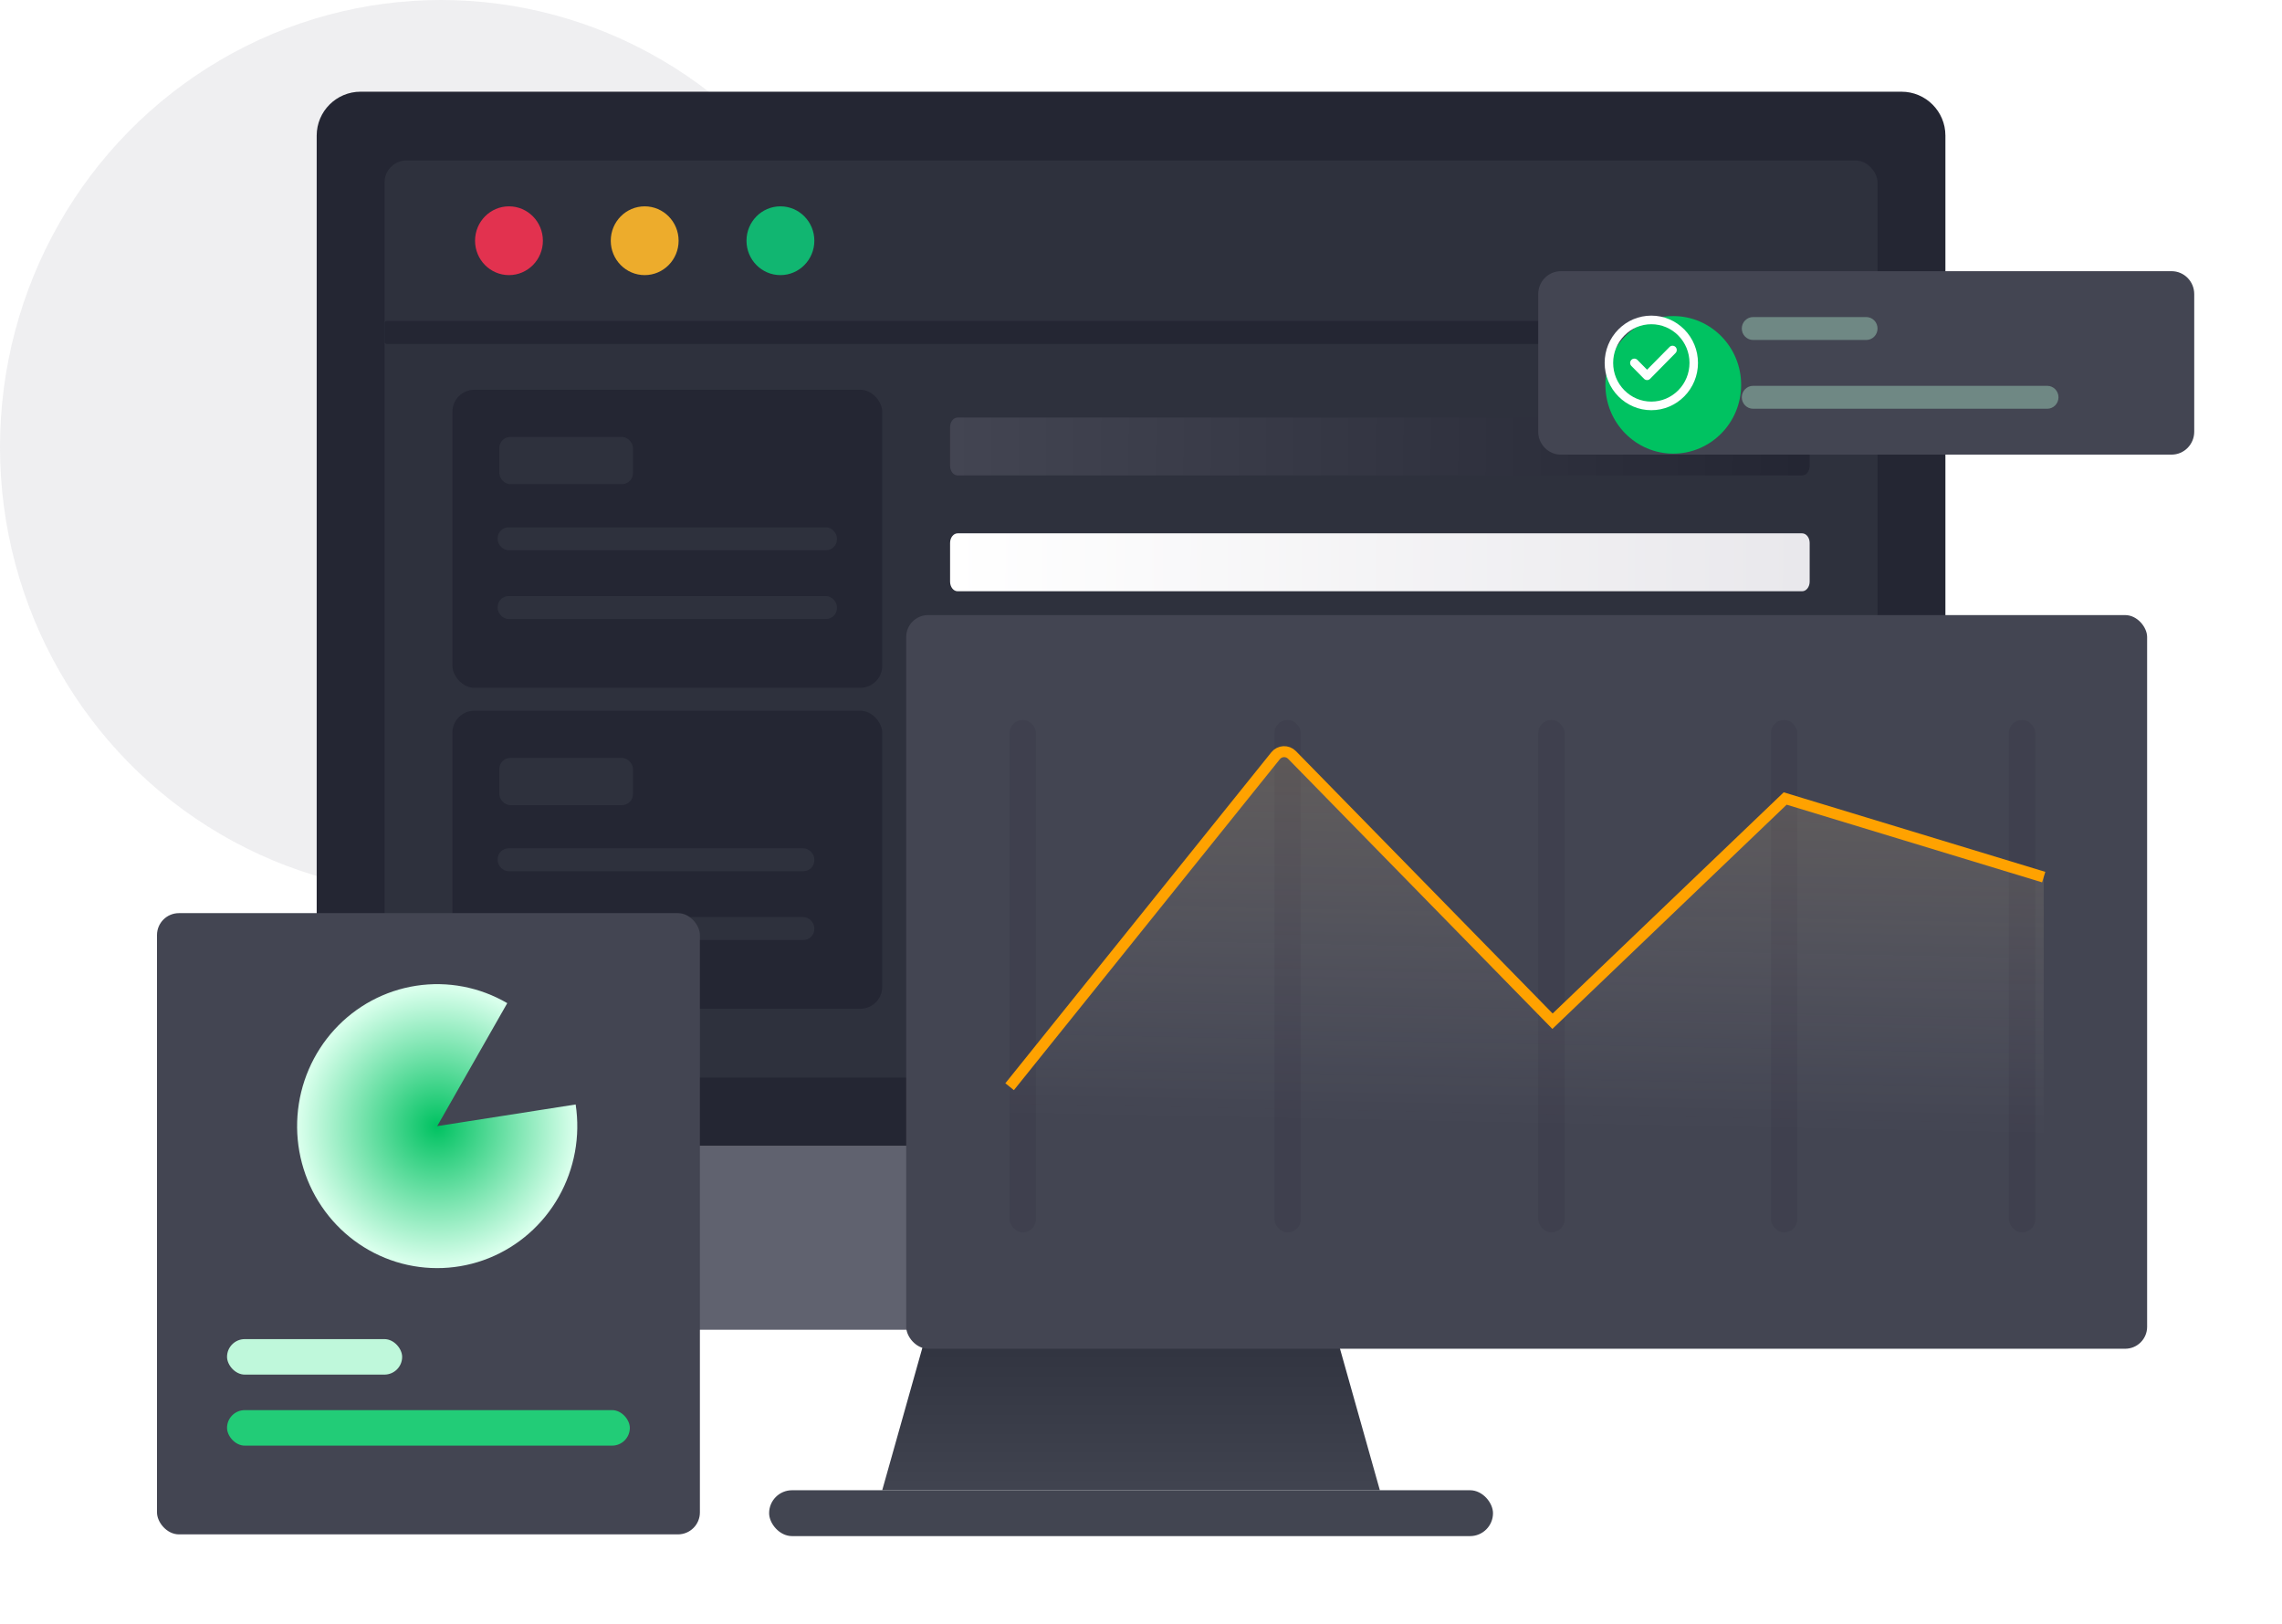 <svg width="104" height="74" viewBox="0 0 104 74" fill="none" xmlns="http://www.w3.org/2000/svg">
<ellipse opacity="0.1" cx="20.103" cy="20.373" rx="20.103" ry="20.373" fill="#60626F"/>
<path d="M14.433 6.179C14.433 5.075 15.329 4.179 16.433 4.179H86.66C87.764 4.179 88.66 5.075 88.66 6.179V52.239H14.433V6.179Z" fill="#242633"/>
<path d="M14.433 52.239H88.66V58.597C88.66 59.702 87.764 60.597 86.66 60.597H16.433C15.329 60.597 14.433 59.702 14.433 58.597V52.239Z" fill="#60626F"/>
<ellipse cx="52.062" cy="55.895" rx="1.546" ry="1.567" fill="#D4D3D7"/>
<rect x="17.526" y="7.313" width="68.041" height="41.791" rx="1" fill="#2E313D"/>
<path d="M43.642 21.666C43.453 21.666 43.299 21.469 43.299 21.226L43.299 19.466C43.299 19.223 43.453 19.026 43.642 19.026L82.13 19.026C82.32 19.026 82.474 19.223 82.474 19.466L82.474 21.226C82.474 21.469 82.32 21.666 82.13 21.666L43.642 21.666Z" fill="url(#paint0_linear_5607_29084)"/>
<path d="M43.642 26.944C43.453 26.944 43.299 26.747 43.299 26.504L43.299 24.744C43.299 24.501 43.453 24.304 43.642 24.304L82.13 24.304C82.32 24.304 82.474 24.501 82.474 24.744L82.474 26.504C82.474 26.747 82.32 26.944 82.13 26.944L43.642 26.944Z" fill="url(#paint1_linear_5607_29084)"/>
<path d="M43.642 32.223C43.453 32.223 43.299 32.026 43.299 31.783L43.299 30.024C43.299 29.781 43.453 29.584 43.642 29.584L82.13 29.584C82.32 29.584 82.474 29.781 82.474 30.024L82.474 31.783C82.474 32.026 82.32 32.223 82.13 32.223L43.642 32.223Z" fill="url(#paint2_linear_5607_29084)"/>
<path d="M43.642 37.502C43.453 37.502 43.299 37.305 43.299 37.062L43.299 35.302C43.299 35.059 43.453 34.862 43.642 34.862L82.13 34.862C82.32 34.862 82.474 35.059 82.474 35.302L82.474 37.062C82.474 37.305 82.32 37.502 82.13 37.502L43.642 37.502Z" fill="url(#paint3_linear_5607_29084)"/>
<path d="M43.642 42.781C43.453 42.781 43.299 42.584 43.299 42.341L43.299 40.581C43.299 40.338 43.453 40.141 43.642 40.141L82.13 40.141C82.32 40.141 82.474 40.338 82.474 40.581L82.474 42.341C82.474 42.584 82.32 42.781 82.13 42.781L43.642 42.781Z" fill="url(#paint4_linear_5607_29084)"/>
<path d="M43.642 48.06C43.453 48.06 43.299 47.863 43.299 47.62L43.299 45.86C43.299 45.617 43.453 45.42 43.642 45.42L82.13 45.42C82.32 45.42 82.474 45.617 82.474 45.86L82.474 47.62C82.474 47.863 82.32 48.06 82.13 48.06L43.642 48.06Z" fill="url(#paint5_linear_5607_29084)"/>
<rect x="17.526" y="14.627" width="68.041" height="1.045" rx="0.1" fill="#242633"/>
<ellipse cx="23.196" cy="10.97" rx="1.546" ry="1.567" fill="#E2324F"/>
<ellipse cx="29.381" cy="10.97" rx="1.546" ry="1.567" fill="#EDAC2C"/>
<ellipse cx="35.567" cy="10.97" rx="1.546" ry="1.567" fill="#11B671"/>
<path d="M42.268 60.597H60.825L62.886 67.911H40.206L42.268 60.597Z" fill="url(#paint6_linear_5607_29084)"/>
<rect x="35.052" y="67.911" width="32.99" height="2.09" rx="1.045" fill="#424551"/>
<rect x="20.619" y="17.761" width="19.588" height="13.582" rx="1" fill="#242633"/>
<rect x="22.757" y="19.912" width="6.09" height="2.151" rx="0.5" fill="#2E313D"/>
<rect x="22.68" y="24.03" width="15.464" height="1.045" rx="0.5" fill="#2E313D"/>
<rect x="22.68" y="27.164" width="15.464" height="1.045" rx="0.5" fill="#2E313D"/>
<rect x="20.619" y="32.388" width="19.588" height="13.582" rx="1" fill="#242633"/>
<rect x="22.757" y="34.539" width="6.09" height="2.151" rx="0.5" fill="#2E313D"/>
<rect x="22.68" y="38.657" width="14.433" height="1.045" rx="0.5" fill="#2E313D"/>
<rect x="22.68" y="41.791" width="14.433" height="1.045" rx="0.5" fill="#2E313D"/>
<g filter="url(#filter0_d_5607_29084)">
<rect x="43.299" y="24.03" width="56.554" height="33.433" rx="1" fill="#434552"/>
<rect opacity="0.2" x="48.012" y="28.806" width="1.202" height="23.354" rx="0.601" fill="#2E313D"/>
<rect opacity="0.2" x="60.082" y="28.806" width="1.202" height="23.354" rx="0.601" fill="#2E313D"/>
<rect opacity="0.2" x="72.105" y="28.806" width="1.202" height="23.354" rx="0.601" fill="#2E313D"/>
<rect opacity="0.2" x="82.709" y="28.806" width="1.202" height="23.354" rx="0.601" fill="#2E313D"/>
<rect opacity="0.2" x="93.553" y="28.806" width="1.202" height="23.354" rx="0.601" fill="#2E313D"/>
<path opacity="0.4" d="M60.134 30.439L48.012 45.522V52.687H95.14V35.97L83.358 32.388L72.754 42.537L60.881 30.403C60.671 30.189 60.322 30.206 60.134 30.439Z" fill="url(#paint7_linear_5607_29084)"/>
<path d="M48.012 45.522L60.134 30.439C60.322 30.206 60.671 30.189 60.881 30.403L72.754 42.537L83.358 32.388L95.14 35.97" stroke="#FFA200" stroke-width="0.5"/>
</g>
<g filter="url(#filter1_d_5607_29084)">
<rect x="5.155" y="37.612" width="24.742" height="28.31" rx="1" fill="#434552"/>
<rect x="8.347" y="57.024" width="7.981" height="1.618" rx="0.809" fill="#BFF8DB"/>
<rect x="8.347" y="60.26" width="18.357" height="1.618" rx="0.809" fill="#22CC77"/>
<path d="M21.118 41.714C19.864 40.981 18.402 40.701 16.971 40.92C15.539 41.139 14.224 41.845 13.24 42.921C12.257 43.998 11.663 45.381 11.557 46.844C11.451 48.307 11.838 49.763 12.656 50.973C13.473 52.184 14.673 53.077 16.057 53.506C17.441 53.935 18.928 53.875 20.274 53.336C21.62 52.796 22.745 51.809 23.465 50.536C24.184 49.263 24.456 47.781 24.235 46.331L17.925 47.318L21.118 41.714Z" fill="url(#paint8_angular_5607_29084)"/>
</g>
<g filter="url(#filter2_d_5607_29084)">
<path d="M70.103 9.403C70.103 8.826 70.565 8.358 71.134 8.358H98.969C99.538 8.358 100 8.826 100 9.403V15.672C100 16.249 99.538 16.717 98.969 16.717H71.134C70.565 16.717 70.103 16.249 70.103 15.672V9.403Z" fill="#434552"/>
<g filter="url(#filter3_d_5607_29084)">
<path d="M78.351 12.538C78.351 14.269 76.966 15.672 75.258 15.672C73.55 15.672 72.165 14.269 72.165 12.538C72.165 10.807 73.55 9.403 75.258 9.403C76.966 9.403 78.351 10.807 78.351 12.538Z" fill="#00C261"/>
</g>
<g clip-path="url(#clip0_5607_29084)">
<path d="M75.258 10.383C75.829 10.383 76.365 10.613 76.761 11.014C77.157 11.415 77.384 11.959 77.384 12.538C77.384 13.117 77.157 13.66 76.761 14.061C76.365 14.463 75.829 14.693 75.258 14.693C74.686 14.693 74.15 14.463 73.754 14.061C73.358 13.66 73.131 13.117 73.131 12.538C73.131 11.959 73.358 11.415 73.754 11.014C74.15 10.613 74.686 10.383 75.258 10.383ZM75.258 10.775C74.79 10.775 74.352 10.962 74.028 11.291C73.703 11.62 73.518 12.063 73.518 12.538C73.518 13.012 73.703 13.456 74.028 13.784C74.352 14.113 74.79 14.301 75.258 14.301C75.725 14.301 76.163 14.113 76.488 13.784C76.812 13.456 76.997 13.012 76.997 12.538C76.997 12.063 76.812 11.62 76.488 11.291C76.163 10.962 75.725 10.775 75.258 10.775ZM76.361 11.812C76.436 11.888 76.436 12.012 76.361 12.088L75.201 13.264C75.126 13.34 75.003 13.34 74.928 13.264L74.348 12.676C74.272 12.6 74.272 12.476 74.348 12.399C74.423 12.323 74.546 12.323 74.621 12.399L75.064 12.848L76.087 11.812C76.163 11.735 76.285 11.735 76.361 11.812Z" fill="white"/>
</g>
<path opacity="0.4" d="M79.381 10.971C79.381 10.682 79.612 10.448 79.897 10.448H85.052C85.336 10.448 85.567 10.682 85.567 10.971C85.567 11.259 85.336 11.493 85.052 11.493H79.897C79.612 11.493 79.381 11.259 79.381 10.971Z" fill="#B2EDD0"/>
<path opacity="0.4" d="M79.381 14.105C79.381 13.816 79.612 13.582 79.897 13.582H93.299C93.584 13.582 93.814 13.816 93.814 14.105C93.814 14.393 93.584 14.627 93.299 14.627H79.897C79.612 14.627 79.381 14.393 79.381 14.105Z" fill="#B2EDD0"/>
</g>
<defs>
<filter id="filter0_d_5607_29084" x="37.299" y="24.03" width="64.554" height="41.433" filterUnits="userSpaceOnUse" color-interpolation-filters="sRGB">
<feFlood flood-opacity="0" result="BackgroundImageFix"/>
<feColorMatrix in="SourceAlpha" type="matrix" values="0 0 0 0 0 0 0 0 0 0 0 0 0 0 0 0 0 0 127 0" result="hardAlpha"/>
<feOffset dx="-2" dy="4"/>
<feGaussianBlur stdDeviation="2"/>
<feComposite in2="hardAlpha" operator="out"/>
<feColorMatrix type="matrix" values="0 0 0 0 0.119 0 0 0 0 0 0 0 0 0 0.311 0 0 0 0.1 0"/>
<feBlend mode="normal" in2="BackgroundImageFix" result="effect1_dropShadow_5607_29084"/>
<feBlend mode="normal" in="SourceGraphic" in2="effect1_dropShadow_5607_29084" result="shape"/>
</filter>
<filter id="filter1_d_5607_29084" x="3.155" y="37.612" width="32.742" height="36.31" filterUnits="userSpaceOnUse" color-interpolation-filters="sRGB">
<feFlood flood-opacity="0" result="BackgroundImageFix"/>
<feColorMatrix in="SourceAlpha" type="matrix" values="0 0 0 0 0 0 0 0 0 0 0 0 0 0 0 0 0 0 127 0" result="hardAlpha"/>
<feOffset dx="2" dy="4"/>
<feGaussianBlur stdDeviation="2"/>
<feComposite in2="hardAlpha" operator="out"/>
<feColorMatrix type="matrix" values="0 0 0 0 0.119 0 0 0 0 0 0 0 0 0 0.311 0 0 0 0.1 0"/>
<feBlend mode="normal" in2="BackgroundImageFix" result="effect1_dropShadow_5607_29084"/>
<feBlend mode="normal" in="SourceGraphic" in2="effect1_dropShadow_5607_29084" result="shape"/>
</filter>
<filter id="filter2_d_5607_29084" x="66.103" y="8.358" width="37.897" height="16.358" filterUnits="userSpaceOnUse" color-interpolation-filters="sRGB">
<feFlood flood-opacity="0" result="BackgroundImageFix"/>
<feColorMatrix in="SourceAlpha" type="matrix" values="0 0 0 0 0 0 0 0 0 0 0 0 0 0 0 0 0 0 127 0" result="hardAlpha"/>
<feOffset dy="4"/>
<feGaussianBlur stdDeviation="2"/>
<feComposite in2="hardAlpha" operator="out"/>
<feColorMatrix type="matrix" values="0 0 0 0 0.141 0 0 0 0 0.149 0 0 0 0 0.2 0 0 0 1 0"/>
<feBlend mode="normal" in2="BackgroundImageFix" result="effect1_dropShadow_5607_29084"/>
<feBlend mode="normal" in="SourceGraphic" in2="effect1_dropShadow_5607_29084" result="shape"/>
</filter>
<filter id="filter3_d_5607_29084" x="72.165" y="9.403" width="8.186" height="8.269" filterUnits="userSpaceOnUse" color-interpolation-filters="sRGB">
<feFlood flood-opacity="0" result="BackgroundImageFix"/>
<feColorMatrix in="SourceAlpha" type="matrix" values="0 0 0 0 0 0 0 0 0 0 0 0 0 0 0 0 0 0 127 0" result="hardAlpha"/>
<feOffset dx="1" dy="1"/>
<feGaussianBlur stdDeviation="0.5"/>
<feComposite in2="hardAlpha" operator="out"/>
<feColorMatrix type="matrix" values="0 0 0 0 0.006 0 0 0 0 0.468 0 0 0 0 0.237 0 0 0 0.17 0"/>
<feBlend mode="normal" in2="BackgroundImageFix" result="effect1_dropShadow_5607_29084"/>
<feBlend mode="normal" in="SourceGraphic" in2="effect1_dropShadow_5607_29084" result="shape"/>
</filter>
<linearGradient id="paint0_linear_5607_29084" x1="43.299" y1="19.906" x2="82.112" y2="20.205" gradientUnits="userSpaceOnUse">
<stop stop-color="#434552"/>
<stop offset="1" stop-color="#242633"/>
</linearGradient>
<linearGradient id="paint1_linear_5607_29084" x1="43.299" y1="25.184" x2="82.112" y2="25.483" gradientUnits="userSpaceOnUse">
<stop stop-color="white"/>
<stop offset="1" stop-color="#E9E8EC"/>
</linearGradient>
<linearGradient id="paint2_linear_5607_29084" x1="43.299" y1="30.463" x2="82.112" y2="30.763" gradientUnits="userSpaceOnUse">
<stop stop-color="white"/>
<stop offset="1" stop-color="#E9E8EC"/>
</linearGradient>
<linearGradient id="paint3_linear_5607_29084" x1="43.299" y1="35.742" x2="82.112" y2="36.041" gradientUnits="userSpaceOnUse">
<stop stop-color="white"/>
<stop offset="1" stop-color="#E9E8EC"/>
</linearGradient>
<linearGradient id="paint4_linear_5607_29084" x1="43.299" y1="41.021" x2="82.112" y2="41.32" gradientUnits="userSpaceOnUse">
<stop stop-color="white"/>
<stop offset="1" stop-color="#E9E8EC"/>
</linearGradient>
<linearGradient id="paint5_linear_5607_29084" x1="43.299" y1="46.3" x2="82.112" y2="46.599" gradientUnits="userSpaceOnUse">
<stop stop-color="white"/>
<stop offset="1" stop-color="#E9E8EC"/>
</linearGradient>
<linearGradient id="paint6_linear_5607_29084" x1="51.546" y1="68.576" x2="51.546" y2="59.932" gradientUnits="userSpaceOnUse">
<stop stop-color="#424551"/>
<stop offset="1" stop-color="#2E313D"/>
</linearGradient>
<linearGradient id="paint7_linear_5607_29084" x1="72.672" y1="17.396" x2="72.088" y2="47.361" gradientUnits="userSpaceOnUse">
<stop stop-color="#EDAC2C" stop-opacity="0.74"/>
<stop offset="1" stop-color="#FFFDFD" stop-opacity="0"/>
</linearGradient>
<radialGradient id="paint8_angular_5607_29084" cx="0" cy="0" r="1" gradientUnits="userSpaceOnUse" gradientTransform="translate(17.925 47.318) rotate(-46.989) scale(6.31 6.305)">
<stop stop-color="#00C261"/>
<stop offset="1" stop-color="#D9FFEC"/>
</radialGradient>
<clipPath id="clip0_5607_29084">
<rect width="4.639" height="4.701" fill="white" transform="translate(72.938 10.187)"/>
</clipPath>
</defs>
</svg>
